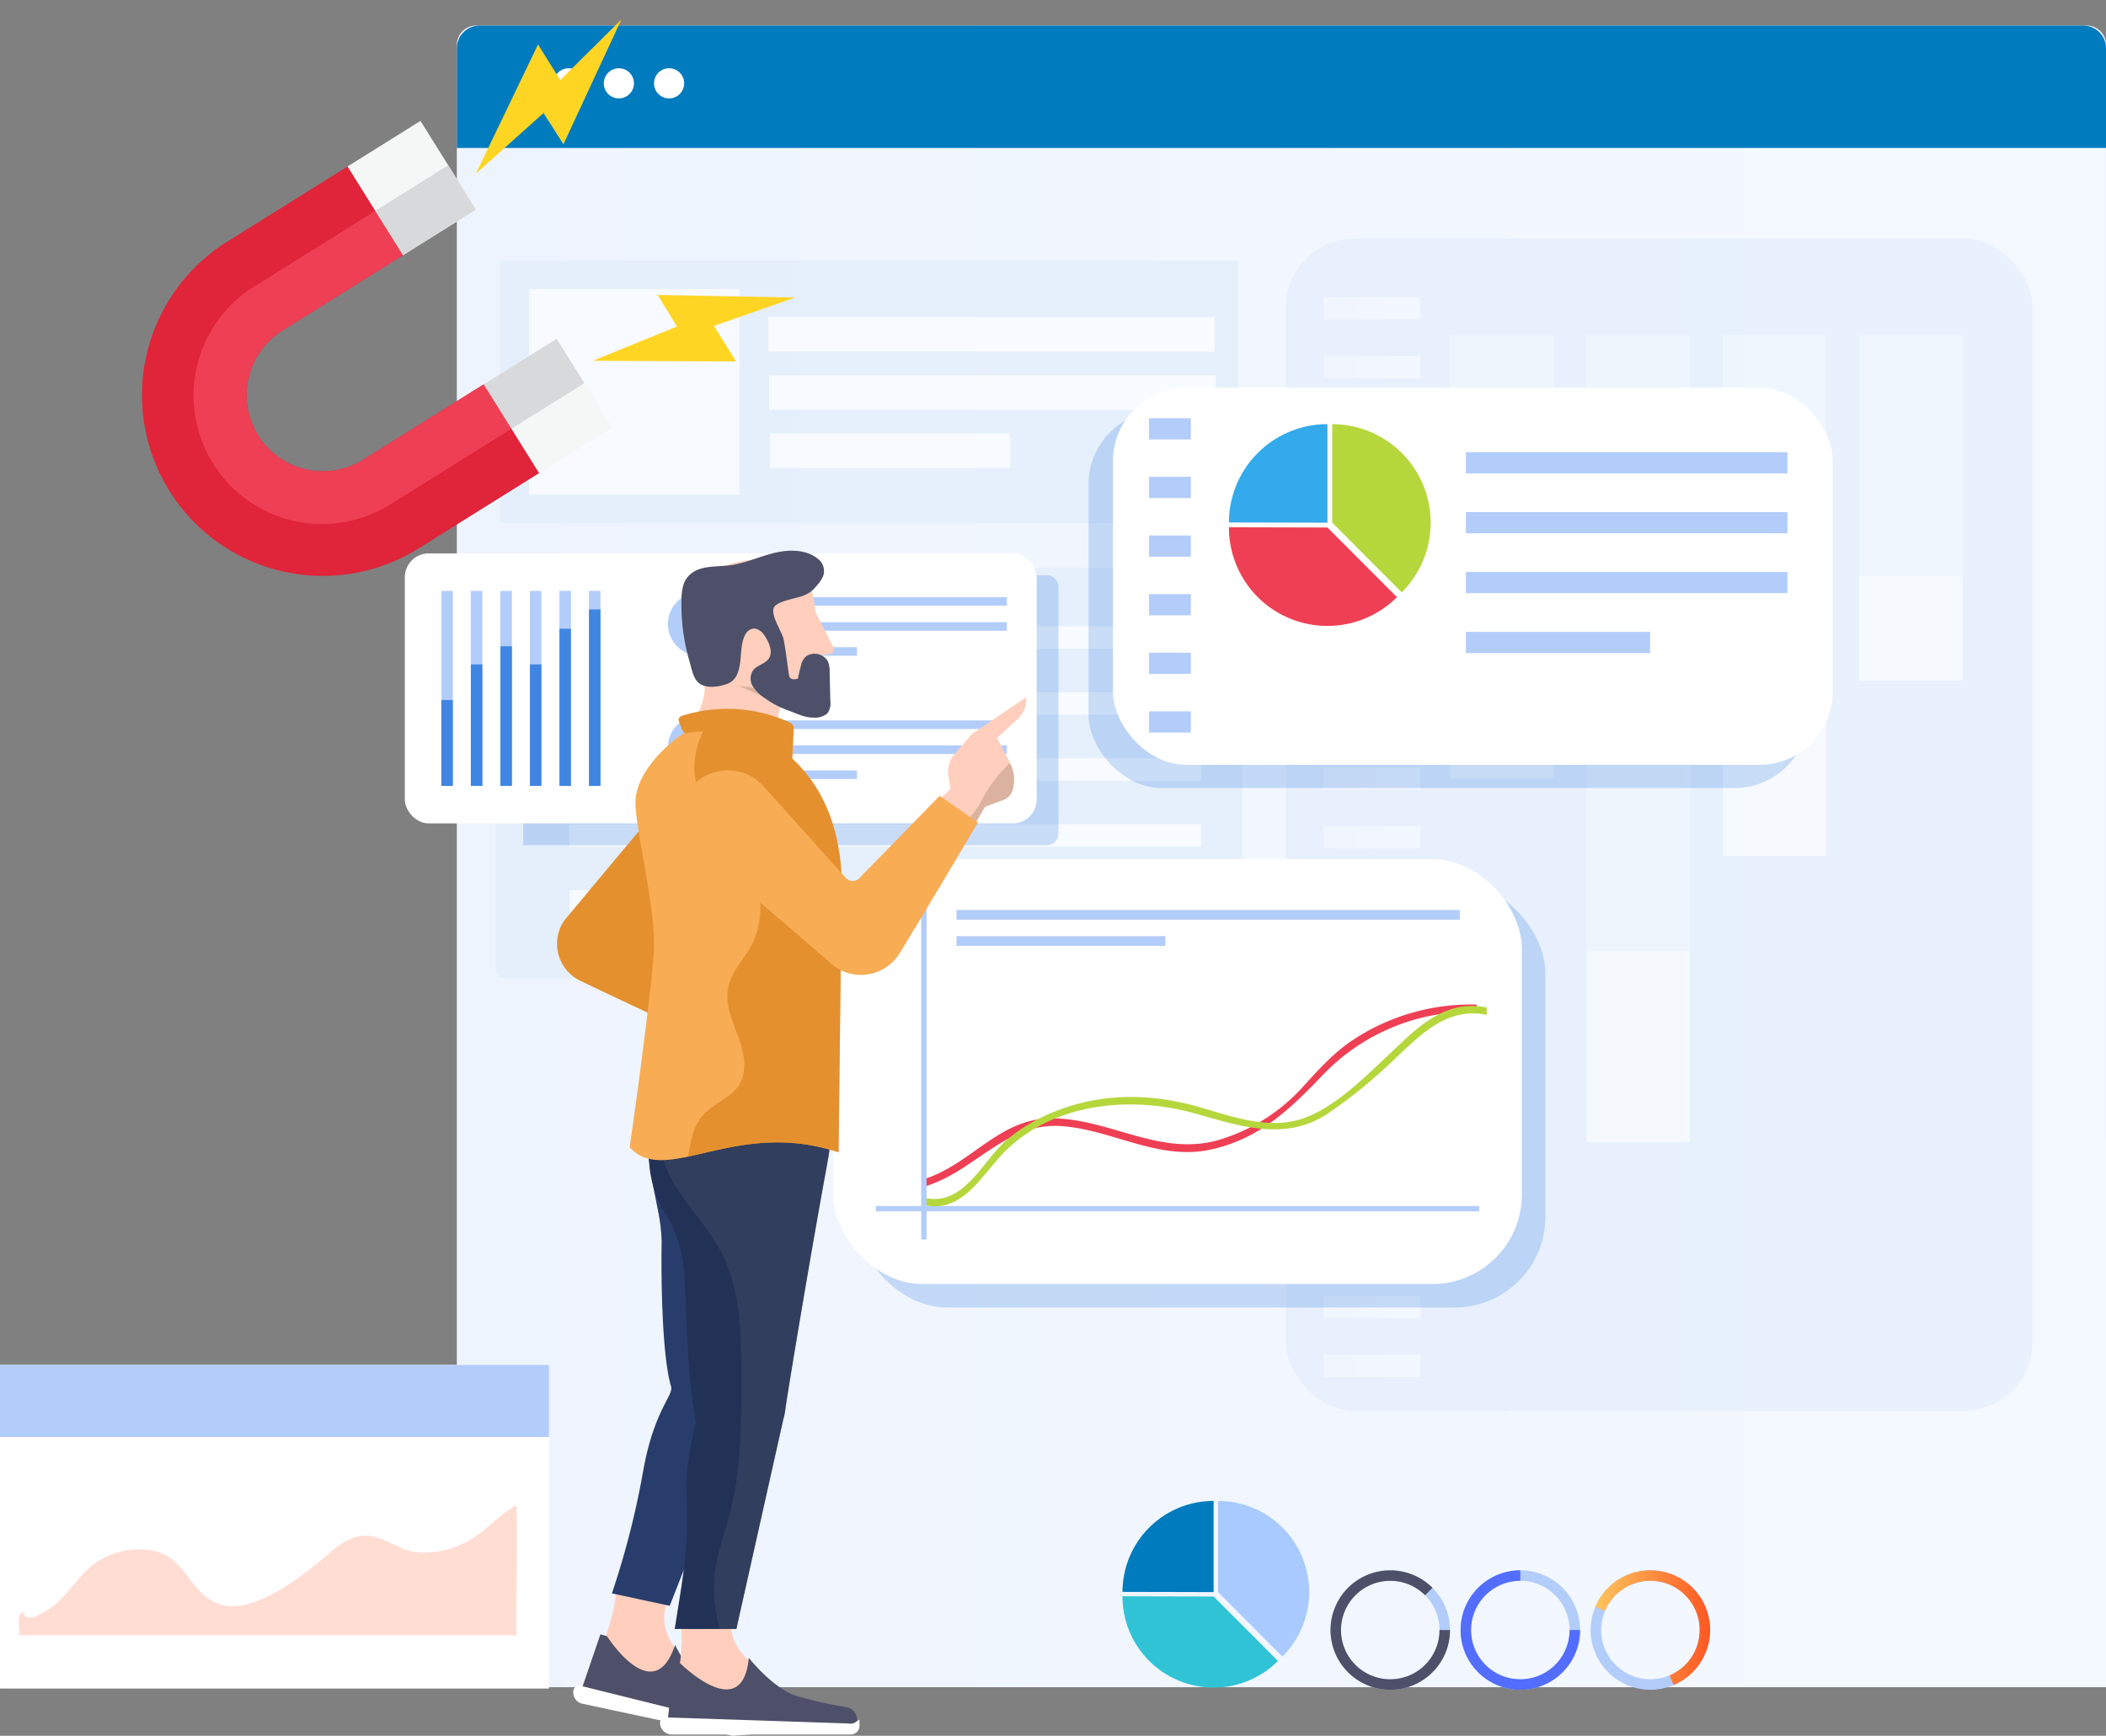 <svg xmlns="http://www.w3.org/2000/svg" xmlns:xlink="http://www.w3.org/1999/xlink" width="380.677" height="313.793" viewBox="0 0 380.677 313.793">
  <rect x="0" y="0" width="380.677" height="313.793" fill="#808080" stroke="none"/>
  <defs>
    <linearGradient id="linear-gradient" y1="0.5" x2="1" y2="0.5" gradientUnits="objectBoundingBox">
      <stop offset="0" stop-color="#eef4fe"/>
      <stop offset="0.848" stop-color="#f4f8ff"/>
    </linearGradient>
    <linearGradient id="linear-gradient-21" y1="0.5" x2="1" y2="0.5" gradientUnits="objectBoundingBox">
      <stop offset="0" stop-color="#fec55e"/>
      <stop offset="1" stop-color="#ff5722"/>
    </linearGradient>
  </defs>
  <g id="Group_13087" data-name="Group 13087" transform="translate(-352.727 -2914.61)">
    <g id="Group_10812" data-name="Group 10812" transform="translate(325.478 2919.241)">
      <g id="Group_1895" data-name="Group 1895" transform="translate(109.831 0)">
        <path id="Path_5785" data-name="Path 5785" d="M-2770.974,1416.385h-298.1V1119.475A3.47,3.47,0,0,1-3065.6,1116h291.154a3.47,3.47,0,0,1,3.47,3.471Z" transform="translate(3069.069 -1116.004)" fill="url(#linear-gradient)"/>
        <path id="Path_5786" data-name="Path 5786" d="M-2770.974,1138.125v-18.032a4.088,4.088,0,0,0-4.089-4.089H-3064.98a4.089,4.089,0,0,0-4.089,4.089v18.032Z" transform="translate(3069.069 -1116.004)" fill="#007bbe"/>
        <path id="Path_5787" data-name="Path 5787" d="M-3028.131,1134.375a2.723,2.723,0,0,1-2.723,2.724,2.722,2.722,0,0,1-2.724-2.724,2.722,2.722,0,0,1,2.724-2.723A2.723,2.723,0,0,1-3028.131,1134.375Z" transform="translate(3051.065 -1123.942)" fill="#fff"/>
        <path id="Path_5788" data-name="Path 5788" d="M-3009.71,1134.375a2.723,2.723,0,0,1-2.724,2.724,2.723,2.723,0,0,1-2.724-2.724,2.723,2.723,0,0,1,2.724-2.723A2.722,2.722,0,0,1-3009.71,1134.375Z" transform="translate(3041.72 -1123.942)" fill="#fff"/>
        <path id="Path_5789" data-name="Path 5789" d="M-2991.288,1134.375a2.723,2.723,0,0,1-2.724,2.724,2.722,2.722,0,0,1-2.723-2.724,2.722,2.722,0,0,1,2.723-2.723A2.723,2.723,0,0,1-2991.288,1134.375Z" transform="translate(3032.375 -1123.942)" fill="#fff"/>
      </g>
      <g id="Group_1896" data-name="Group 1896" transform="translate(259.668 38.5)" opacity="0.5">
        <rect id="Rectangle_940" data-name="Rectangle 940" width="134.986" height="211.915" rx="12.503" transform="translate(0 0)" fill="#dbeaf9"/>
        <rect id="Rectangle_941" data-name="Rectangle 941" width="17.556" height="4.043" transform="translate(6.796 10.6)" fill="url(#linear-gradient)"/>
        <rect id="Rectangle_942" data-name="Rectangle 942" width="18.688" height="80.023" transform="translate(29.731 17.567)" fill="#f8fbfe"/>
        <rect id="Rectangle_943" data-name="Rectangle 943" width="18.688" height="145.77" transform="translate(54.366 17.567)" fill="#f8fbfe"/>
        <rect id="Rectangle_944" data-name="Rectangle 944" width="18.688" height="111.224" transform="translate(54.366 17.567)" fill="#e9f3fb"/>
        <rect id="Rectangle_945" data-name="Rectangle 945" width="18.688" height="94.027" transform="translate(79.001 17.567)" fill="#f8fbfe"/>
        <rect id="Rectangle_946" data-name="Rectangle 946" width="18.688" height="24.896" transform="translate(79.001 17.567)" fill="#e9f3fb"/>
        <rect id="Rectangle_947" data-name="Rectangle 947" width="18.688" height="62.316" transform="translate(103.636 17.567)" fill="#f8fbfe"/>
        <rect id="Rectangle_948" data-name="Rectangle 948" width="18.688" height="43.474" transform="translate(103.636 17.567)" fill="#e9f3fb"/>
        <rect id="Rectangle_949" data-name="Rectangle 949" width="18.688" height="44.334" transform="translate(29.731 17.567)" fill="#e9f3fb"/>
        <rect id="Rectangle_950" data-name="Rectangle 950" width="17.556" height="4.043" transform="translate(6.796 21.221)" fill="url(#linear-gradient)"/>
        <rect id="Rectangle_951" data-name="Rectangle 951" width="17.556" height="4.043" transform="translate(6.796 31.842)" fill="url(#linear-gradient)"/>
        <rect id="Rectangle_952" data-name="Rectangle 952" width="17.556" height="4.043" transform="translate(6.796 42.463)" fill="url(#linear-gradient)"/>
        <rect id="Rectangle_953" data-name="Rectangle 953" width="17.556" height="4.043" transform="translate(6.796 53.084)" fill="url(#linear-gradient)"/>
        <rect id="Rectangle_954" data-name="Rectangle 954" width="17.556" height="4.043" transform="translate(6.796 63.705)" fill="url(#linear-gradient)"/>
        <rect id="Rectangle_955" data-name="Rectangle 955" width="17.556" height="4.043" transform="translate(6.796 74.326)" fill="url(#linear-gradient)"/>
        <rect id="Rectangle_956" data-name="Rectangle 956" width="17.556" height="4.043" transform="translate(6.796 84.947)" fill="url(#linear-gradient)"/>
        <rect id="Rectangle_957" data-name="Rectangle 957" width="17.556" height="4.043" transform="translate(6.796 95.568)" fill="url(#linear-gradient)"/>
        <rect id="Rectangle_958" data-name="Rectangle 958" width="17.556" height="4.043" transform="translate(6.796 106.189)" fill="url(#linear-gradient)"/>
        <rect id="Rectangle_959" data-name="Rectangle 959" width="17.556" height="4.043" transform="translate(6.796 116.81)" fill="url(#linear-gradient)"/>
        <rect id="Rectangle_960" data-name="Rectangle 960" width="17.556" height="4.043" transform="translate(6.796 127.431)" fill="url(#linear-gradient)"/>
        <rect id="Rectangle_961" data-name="Rectangle 961" width="17.556" height="4.043" transform="translate(6.796 138.052)" fill="url(#linear-gradient)"/>
        <rect id="Rectangle_962" data-name="Rectangle 962" width="17.556" height="4.043" transform="translate(6.796 148.673)" fill="url(#linear-gradient)"/>
        <rect id="Rectangle_963" data-name="Rectangle 963" width="17.556" height="4.043" transform="translate(6.796 159.294)" fill="url(#linear-gradient)"/>
        <rect id="Rectangle_964" data-name="Rectangle 964" width="17.556" height="4.043" transform="translate(6.796 169.915)" fill="url(#linear-gradient)"/>
        <rect id="Rectangle_965" data-name="Rectangle 965" width="17.556" height="4.043" transform="translate(6.796 180.536)" fill="url(#linear-gradient)"/>
        <rect id="Rectangle_966" data-name="Rectangle 966" width="17.556" height="4.043" transform="translate(6.796 191.157)" fill="url(#linear-gradient)"/>
        <rect id="Rectangle_967" data-name="Rectangle 967" width="17.556" height="4.043" transform="translate(6.796 201.778)" fill="url(#linear-gradient)"/>
      </g>
      <g id="Group_1897" data-name="Group 1897" transform="translate(116.821 97.984)" opacity="0.5">
        <rect id="Rectangle_968" data-name="Rectangle 968" width="134.986" height="74.244" rx="1.685" fill="#dbeaf9"/>
        <rect id="Rectangle_969" data-name="Rectangle 969" width="72.288" height="4.043" transform="translate(55.216 10.6)" fill="#fff"/>
        <rect id="Rectangle_970" data-name="Rectangle 970" width="72.288" height="4.043" transform="translate(55.216 22.535)" fill="#fff"/>
        <rect id="Rectangle_971" data-name="Rectangle 971" width="72.288" height="4.043" transform="translate(55.216 34.47)" fill="#fff"/>
        <rect id="Rectangle_972" data-name="Rectangle 972" width="114.129" height="4.043" transform="translate(13.374 46.405)" fill="#fff"/>
        <rect id="Rectangle_973" data-name="Rectangle 973" width="114.129" height="4.043" transform="translate(13.374 58.339)" fill="#fff"/>
        <circle id="Ellipse_379" data-name="Ellipse 379" cx="16.727" cy="16.727" r="16.727" transform="translate(13.515 39.139) rotate(-81.677)" fill="#fff"/>
      </g>
      <g id="Group_1898" data-name="Group 1898" transform="translate(117.598 42.459)" opacity="0.5">
        <rect id="Rectangle_974" data-name="Rectangle 974" width="133.431" height="47.482" transform="translate(0 0)" fill="#dbeaf9"/>
        <rect id="Rectangle_975" data-name="Rectangle 975" width="38.059" height="37.176" transform="translate(5.275 5.153)" fill="#fff"/>
        <rect id="Rectangle_976" data-name="Rectangle 976" width="80.669" height="6.242" transform="translate(48.534 10.23)" fill="#fff"/>
        <rect id="Rectangle_977" data-name="Rectangle 977" width="80.669" height="6.242" transform="translate(48.686 20.749)" fill="#fff"/>
        <rect id="Rectangle_978" data-name="Rectangle 978" width="43.429" height="6.242" transform="translate(48.838 31.267)" fill="#fff"/>
      </g>
      <g id="Group_1906" data-name="Group 1906" transform="translate(267.755 279.247)">
        <g id="Group_1904" data-name="Group 1904" transform="translate(0)">
          <g id="Group_1899" data-name="Group 1899">
            <path id="Path_5790" data-name="Path 5790" d="M-2737.749,1704.358a10.808,10.808,0,0,1-10.8-10.8,10.808,10.808,0,0,1,10.8-10.8,10.809,10.809,0,0,1,10.8,10.8A10.809,10.809,0,0,1-2737.749,1704.358Zm0-19.7a8.911,8.911,0,0,0-8.9,8.9,8.911,8.911,0,0,0,8.9,8.9,8.912,8.912,0,0,0,8.9-8.9A8.912,8.912,0,0,0-2737.749,1684.661Z" transform="translate(2748.545 -1682.766)" fill="#b3cdfa"/>
          </g>
          <g id="Group_1900" data-name="Group 1900" transform="translate(23.51)">
            <path id="Path_5791" data-name="Path 5791" d="M-2690.032,1704.358a10.808,10.808,0,0,1-10.8-10.8,10.808,10.808,0,0,1,10.8-10.8,10.809,10.809,0,0,1,10.8,10.8A10.809,10.809,0,0,1-2690.032,1704.358Zm0-19.7a8.912,8.912,0,0,0-8.9,8.9,8.912,8.912,0,0,0,8.9,8.9,8.911,8.911,0,0,0,8.9-8.9A8.912,8.912,0,0,0-2690.032,1684.661Z" transform="translate(2700.828 -1682.766)" fill="#b3cdfa"/>
          </g>
          <g id="Group_1901" data-name="Group 1901" transform="translate(47.019)">
            <path id="Path_5792" data-name="Path 5792" d="M-2642.317,1704.358a10.809,10.809,0,0,1-10.8-10.8,10.809,10.809,0,0,1,10.8-10.8,10.809,10.809,0,0,1,10.8,10.8A10.809,10.809,0,0,1-2642.317,1704.358Zm0-19.7a8.912,8.912,0,0,0-8.9,8.9,8.912,8.912,0,0,0,8.9,8.9,8.912,8.912,0,0,0,8.9-8.9A8.912,8.912,0,0,0-2642.317,1684.661Z" transform="translate(2653.114 -1682.766)" fill="#b3cdfa"/>
          </g>
          <g id="Group_1902" data-name="Group 1902" transform="translate(0 0.004)">
            <path id="Path_5793" data-name="Path 5793" d="M-2737.749,1704.363a10.715,10.715,0,0,1-4.2-.849,10.733,10.733,0,0,1-3.432-2.313,10.733,10.733,0,0,1-2.313-3.433,10.711,10.711,0,0,1-.849-4.2,10.729,10.729,0,0,1,.849-4.2,10.764,10.764,0,0,1,2.313-3.431,10.725,10.725,0,0,1,3.433-2.313,10.87,10.87,0,0,1,8.4,0,10.765,10.765,0,0,1,3.431,2.313l-1.34,1.34a8.88,8.88,0,0,0-2.83-1.908,8.963,8.963,0,0,0-6.929,0,8.865,8.865,0,0,0-2.83,1.908,8.87,8.87,0,0,0-1.908,2.83,8.83,8.83,0,0,0-.7,3.465,8.824,8.824,0,0,0,.7,3.464,8.856,8.856,0,0,0,1.908,2.83,8.873,8.873,0,0,0,2.829,1.908,8.966,8.966,0,0,0,6.93,0,8.874,8.874,0,0,0,2.83-1.908,8.886,8.886,0,0,0,1.908-2.83,8.841,8.841,0,0,0,.7-3.464h1.895a10.728,10.728,0,0,1-.849,4.2,10.773,10.773,0,0,1-2.313,3.432,10.761,10.761,0,0,1-3.431,2.313A10.728,10.728,0,0,1-2737.749,1704.363Z" transform="translate(2748.545 -1682.775)" fill="#4d5068"/>
          </g>
          <g id="Group_1903" data-name="Group 1903" transform="translate(23.51)">
            <path id="Path_5794" data-name="Path 5794" d="M-2690.032,1704.358a10.725,10.725,0,0,1-4.2-.849,10.751,10.751,0,0,1-3.431-2.313,10.761,10.761,0,0,1-2.314-3.432,10.731,10.731,0,0,1-.848-4.2,10.731,10.731,0,0,1,.848-4.2,10.752,10.752,0,0,1,2.314-3.432,10.753,10.753,0,0,1,3.431-2.313,10.725,10.725,0,0,1,4.2-.849v1.894a8.847,8.847,0,0,0-3.465.7,8.877,8.877,0,0,0-2.829,1.908,8.866,8.866,0,0,0-1.909,2.83,8.847,8.847,0,0,0-.7,3.465,8.84,8.84,0,0,0,.7,3.464,8.85,8.85,0,0,0,1.909,2.83,8.871,8.871,0,0,0,2.829,1.908,8.964,8.964,0,0,0,6.929,0,8.862,8.862,0,0,0,2.83-1.908,8.843,8.843,0,0,0,1.908-2.83,8.828,8.828,0,0,0,.7-3.464h1.9a10.72,10.72,0,0,1-.849,4.2,10.735,10.735,0,0,1-2.313,3.432,10.72,10.72,0,0,1-3.432,2.313A10.708,10.708,0,0,1-2690.032,1704.358Z" transform="translate(2700.828 -1682.766)" fill="#536dfe"/>
          </g>
        </g>
        <g id="Group_1905" data-name="Group 1905" transform="translate(47.869 0.004)">
          <path id="Path_5795" data-name="Path 5795" d="M-2637.239,1703.513l-.739-1.745a8.87,8.87,0,0,0,2.829-1.908,8.876,8.876,0,0,0,1.909-2.83,8.841,8.841,0,0,0,.7-3.464,8.855,8.855,0,0,0-.7-3.466,8.88,8.88,0,0,0-1.909-2.829,8.877,8.877,0,0,0-2.829-1.908,8.963,8.963,0,0,0-6.929,0,8.866,8.866,0,0,0-2.83,1.908,8.873,8.873,0,0,0-1.907,2.83l-1.745-.739a10.765,10.765,0,0,1,2.313-3.431,10.716,10.716,0,0,1,3.433-2.313,10.871,10.871,0,0,1,8.4,0,10.768,10.768,0,0,1,3.431,2.313,10.769,10.769,0,0,1,2.313,3.431,10.736,10.736,0,0,1,.849,4.2,10.728,10.728,0,0,1-.849,4.2,10.777,10.777,0,0,1-2.313,3.432A10.764,10.764,0,0,1-2637.239,1703.513Z" transform="translate(2651.39 -1682.775)" fill="url(#linear-gradient-21)"/>
        </g>
      </g>
      <g id="Group_1907" data-name="Group 1907" transform="translate(230.15 266.702)">
        <path id="Path_5796" data-name="Path 5796" d="M-2789.812,1657.305v16.473l.008.008,11.623,11.655a16.42,16.42,0,0,0,4.839-11.615c0-.017,0-.033,0-.049A16.473,16.473,0,0,0-2789.812,1657.305Z" transform="translate(2807.085 -1657.305)" fill="#a8caff"/>
        <path id="Path_5797" data-name="Path 5797" d="M-2820.026,1662.115a16.423,16.423,0,0,0-4.84,11.632l16.471.04v-16.481A16.422,16.422,0,0,0-2820.026,1662.115Z" transform="translate(2824.868 -1657.305)" fill="#007bbe"/>
        <path id="Path_5798" data-name="Path 5798" d="M-2808.388,1692.339h-.008l-16.471-.04c0,.01,0,.021,0,.031A16.473,16.473,0,0,0-2808.4,1708.8a16.42,16.42,0,0,0,11.631-4.809Z" transform="translate(2824.869 -1675.057)" fill="#30c3d6"/>
      </g>
      <g id="Group_1908" data-name="Group 1908" transform="translate(27.25 242.103)">
        <rect id="Rectangle_979" data-name="Rectangle 979" width="99.234" height="58.517" transform="translate(0 0)" fill="#fff"/>
        <rect id="Rectangle_980" data-name="Rectangle 980" width="99.234" height="13.043" transform="translate(0 0)" fill="#b3cdfa"/>
        <path id="Path_5799" data-name="Path 5799" d="M-3229.646,1682.418h89.832c-.145,0,.227-21.336-.051-23.482-3.266,1.716-5.754,5-9.219,6.716a15.7,15.7,0,0,1-9.271,1.694c-2.923-.492-5.3-2.7-8.3-2.9-3.9-.261-6.536,2.913-9.32,5.093-3.908,3.059-8.865,6.769-13.9,7.536-3.248.5-5.869-.958-7.887-3.4-2.615-3.166-3.951-6.043-8.385-6.653a13.894,13.894,0,0,0-10.1,2.543c-3.4,2.649-5.426,7-9.328,8.828-1.384.648-1.116.909-2.636.785-1-.081-.351-1.433-1.232-.662C-3230.09,1679.084-3229.646,1681.551-3229.646,1682.418Z" transform="translate(3233.186 -1633.533)" fill="#ffddd3"/>
      </g>
      <rect id="Rectangle_981" data-name="Rectangle 981" width="124.483" height="76.81" rx="16.412" transform="translate(182.106 154.93)" fill="#1067db" opacity="0.2"/>
      <g id="Group_1913" data-name="Group 1913" transform="translate(177.857 150.684)">
        <rect id="Rectangle_982" data-name="Rectangle 982" width="124.483" height="76.81" rx="16.187" transform="translate(0)" fill="#fff"/>
        <g id="Group_1909" data-name="Group 1909" transform="translate(7.71 62.704)">
          <rect id="Rectangle_983" data-name="Rectangle 983" width="109.063" height="0.968" fill="#b3cdfa"/>
        </g>
        <rect id="Rectangle_984" data-name="Rectangle 984" width="90.988" height="1.755" transform="translate(22.285 9.191)" fill="#b3cdfa"/>
        <rect id="Rectangle_985" data-name="Rectangle 985" width="37.754" height="1.755" transform="translate(22.285 13.919)" fill="#b3cdfa"/>
        <g id="Group_1910" data-name="Group 1910" transform="translate(16.058 26.285)">
          <path id="Path_5800" data-name="Path 5800" d="M-2897.93,1508.071c9.081-2.712,14.632-11.653,24.73-10.919,9.246.672,17.5,6.3,26.983,4.241,8.851-1.92,14.48-7.442,20.463-13.7a37,37,0,0,1,27.616-11.191v-1.316a38.7,38.7,0,0,0-22.641,6.566c-3.5,2.384-6.137,5.4-8.965,8.5a33.294,33.294,0,0,1-14.955,9.383c-10.688,3.141-19.864-3.928-30.38-3.883-9.5.041-14.547,8.467-23.2,11.052,0,0-.464,1.512.35,1.268Z" transform="translate(2898.412 -1475.181)" fill="#ef3f54"/>
        </g>
        <g id="Group_1911" data-name="Group 1911" transform="translate(16.148 26.547)">
          <path id="Path_5801" data-name="Path 5801" d="M-2898.23,1511.665c7.607,1.748,10.8-5.868,15.484-10.229,9.024-8.407,22.639-9.459,33.979-6.241,7.973,2.262,16.176,4.994,23.7.027a89.359,89.359,0,0,0,10.839-8.656c5.036-4.609,10.211-10.882,17.98-9.251V1476c-7.859-1.65-12.935,4.051-18.181,8.963-4.294,4.021-9.608,9.323-15.293,11.16-6.2,2.005-12.748-.513-18.7-2.2-8.615-2.445-17.478-2.521-25.875.862a30.88,30.88,0,0,0-8.786,5.2c-4.386,3.813-7.69,12.041-14.8,10.407l-.349,1.268Z" transform="translate(2898.23 -1475.713)" fill="#b5d73c"/>
        </g>
        <g id="Group_1912" data-name="Group 1912" transform="translate(15.914 7.436)">
          <rect id="Rectangle_986" data-name="Rectangle 986" width="0.968" height="61.319" fill="#b3cdfa"/>
        </g>
      </g>
      <rect id="Rectangle_987" data-name="Rectangle 987" width="130.099" height="68.186" rx="13.274" transform="translate(223.999 69.636)" fill="#1067db" opacity="0.2"/>
      <g id="Group_1915" data-name="Group 1915" transform="translate(228.433 65.448)">
        <rect id="Rectangle_988" data-name="Rectangle 988" width="130.099" height="68.186" rx="13.274" transform="translate(0 0)" fill="#fff"/>
        <rect id="Rectangle_989" data-name="Rectangle 989" width="7.563" height="3.838" transform="translate(6.513 5.519)" fill="#b3cdfa"/>
        <rect id="Rectangle_990" data-name="Rectangle 990" width="58.12" height="3.838" transform="translate(63.794 11.669)" fill="#b3cdfa"/>
        <rect id="Rectangle_991" data-name="Rectangle 991" width="58.12" height="3.838" transform="translate(63.794 22.493)" fill="#b3cdfa"/>
        <rect id="Rectangle_992" data-name="Rectangle 992" width="58.12" height="3.838" transform="translate(63.794 33.318)" fill="#b3cdfa"/>
        <rect id="Rectangle_993" data-name="Rectangle 993" width="33.302" height="3.838" transform="translate(63.794 44.143)" fill="#b3cdfa"/>
        <rect id="Rectangle_994" data-name="Rectangle 994" width="7.563" height="3.838" transform="translate(6.513 16.118)" fill="#b3cdfa"/>
        <rect id="Rectangle_995" data-name="Rectangle 995" width="7.563" height="3.838" transform="translate(6.513 26.717)" fill="#b3cdfa"/>
        <rect id="Rectangle_996" data-name="Rectangle 996" width="7.563" height="3.838" transform="translate(6.513 37.316)" fill="#b3cdfa"/>
        <rect id="Rectangle_997" data-name="Rectangle 997" width="7.563" height="3.838" transform="translate(6.513 47.915)" fill="#b3cdfa"/>
        <rect id="Rectangle_998" data-name="Rectangle 998" width="7.563" height="3.838" transform="translate(6.513 58.514)" fill="#b3cdfa"/>
        <g id="Group_1914" data-name="Group 1914" transform="translate(20.953 6.6)">
          <path id="Path_5802" data-name="Path 5802" d="M-2747.94,1262.233v17.8l.009.009,12.562,12.6a17.745,17.745,0,0,0,5.229-12.553c0-.018,0-.035,0-.052A17.8,17.8,0,0,0-2747.94,1262.233Z" transform="translate(2766.607 -1262.233)" fill="#b5d73c"/>
          <path id="Path_5803" data-name="Path 5803" d="M-2780.593,1267.431a17.745,17.745,0,0,0-5.231,12.571l17.8.043v-17.812A17.744,17.744,0,0,0-2780.593,1267.431Z" transform="translate(2785.826 -1262.233)" fill="#32aaeb"/>
          <path id="Path_5804" data-name="Path 5804" d="M-2768.016,1300.1h-.01l-17.8-.043c0,.011,0,.023,0,.034a17.8,17.8,0,0,0,17.8,17.8,17.746,17.746,0,0,0,12.571-5.2Z" transform="translate(2785.828 -1281.418)" fill="#ef3f54"/>
        </g>
      </g>
      <path id="Path_5805" data-name="Path 5805" d="M-3069.069,1334.821h94.627a2.121,2.121,0,0,0,2.121-2.121v-44.569a2.121,2.121,0,0,0-2.121-2.121h-94.627Z" transform="translate(3190.893 -1186.657)" fill="#1067db" opacity="0.2"/>
      <g id="Group_1916" data-name="Group 1916" transform="translate(100.423 95.411)">
        <rect id="Rectangle_999" data-name="Rectangle 999" width="114.207" height="48.811" rx="4.305" fill="#fff"/>
        <rect id="Rectangle_1000" data-name="Rectangle 1000" width="2.08" height="35.253" transform="translate(6.6 6.779)" fill="#b3cdfa"/>
        <rect id="Rectangle_1001" data-name="Rectangle 1001" width="2.08" height="35.253" transform="translate(11.937 6.779)" fill="#b3cdfa"/>
        <rect id="Rectangle_1002" data-name="Rectangle 1002" width="2.08" height="35.253" transform="translate(17.275 6.779)" fill="#b3cdfa"/>
        <rect id="Rectangle_1003" data-name="Rectangle 1003" width="2.08" height="35.253" transform="translate(22.612 6.779)" fill="#b3cdfa"/>
        <rect id="Rectangle_1004" data-name="Rectangle 1004" width="2.08" height="35.253" transform="translate(27.949 6.779)" fill="#b3cdfa"/>
        <rect id="Rectangle_1005" data-name="Rectangle 1005" width="2.08" height="35.253" transform="translate(33.287 6.779)" fill="#b3cdfa"/>
        <rect id="Rectangle_1006" data-name="Rectangle 1006" width="2.08" height="15.518" transform="translate(6.6 26.514)" fill="#4085e2"/>
        <rect id="Rectangle_1007" data-name="Rectangle 1007" width="2.08" height="21.964" transform="translate(11.937 20.068)" fill="#4085e2"/>
        <rect id="Rectangle_1008" data-name="Rectangle 1008" width="2.08" height="25.242" transform="translate(17.275 16.79)" fill="#4085e2"/>
        <rect id="Rectangle_1009" data-name="Rectangle 1009" width="2.08" height="21.964" transform="translate(22.612 20.068)" fill="#4085e2"/>
        <rect id="Rectangle_1010" data-name="Rectangle 1010" width="2.08" height="28.41" transform="translate(27.949 13.622)" fill="#4085e2"/>
        <rect id="Rectangle_1011" data-name="Rectangle 1011" width="2.08" height="31.906" transform="translate(33.287 10.126)" fill="#4085e2"/>
        <path id="Path_5806" data-name="Path 5806" d="M-3004.436,1297.97a5.765,5.765,0,0,1-5.766,5.766,5.765,5.765,0,0,1-5.765-5.766,5.765,5.765,0,0,1,5.765-5.765A5.765,5.765,0,0,1-3004.436,1297.97Z" transform="translate(3063.531 -1285.211)" fill="#b3cdfa"/>
        <rect id="Rectangle_1012" data-name="Rectangle 1012" width="46.628" height="1.553" transform="translate(62.201 7.906)" fill="#b3cdfa"/>
        <rect id="Rectangle_1013" data-name="Rectangle 1013" width="46.628" height="1.553" transform="translate(62.201 12.427)" fill="#b3cdfa"/>
        <rect id="Rectangle_1014" data-name="Rectangle 1014" width="19.533" height="1.553" transform="translate(62.201 16.948)" fill="#b3cdfa"/>
        <path id="Path_5807" data-name="Path 5807" d="M-3004.436,1343.206a5.766,5.766,0,0,1-5.766,5.766,5.765,5.765,0,0,1-5.765-5.766,5.765,5.765,0,0,1,5.765-5.766A5.766,5.766,0,0,1-3004.436,1343.206Z" transform="translate(3063.531 -1308.158)" fill="#b3cdfa"/>
        <rect id="Rectangle_1015" data-name="Rectangle 1015" width="46.628" height="1.553" transform="translate(62.201 30.194)" fill="#b3cdfa"/>
        <rect id="Rectangle_1016" data-name="Rectangle 1016" width="46.628" height="1.553" transform="translate(62.201 34.715)" fill="#b3cdfa"/>
        <rect id="Rectangle_1017" data-name="Rectangle 1017" width="19.533" height="1.553" transform="translate(62.201 39.236)" fill="#b3cdfa"/>
      </g>
      <g id="Group_1923" data-name="Group 1923" transform="translate(127.933 94.923)">
        <path id="Path_5939" data-name="Path 5939" d="M-2524.246,1422.256s-14.5-6.682-25.778-12.091a7.43,7.43,0,0,1-2.993-11.05l20.844-24.968a8.72,8.72,0,0,1,11.75-1.363h0a7.8,7.8,0,0,1,.719,12.152l-16.491,15.213a1.542,1.542,0,0,0,.313,2.5l16.248,12.725Z" transform="translate(2554.386 -1332.341)" fill="#e4902e"/>
        <path id="Path_5941" data-name="Path 5941" d="M-2510.574,1674.454s-3.128,4.618,1.936,10.269l-1.775,7.568-14.961-3.19s5.124-9.832,5.247-16.684Z" transform="translate(2530.896 -1485.192)" fill="#ffcebd"/>
        <path id="Path_5942" data-name="Path 5942" d="M-2538.649,1691.923s3.122,6.654,7.2,8.722c0,0,1.612.851,3.587,1.786,1.385.655,2.948.077,4.258.551a2.279,2.279,0,0,1,1.508,2.649l-.19.81-6.379-.085-27.1-5.777,3.62-10.575,1.194.35S-2542.534,1703.615-2538.649,1691.923Z" transform="translate(2559.993 -1494.113)" fill="#4d5068"/>
        <path id="Path_5943" data-name="Path 5943" d="M-2523.267,1717.562l-4.348.348-27.113-5.781a2.091,2.091,0,0,1-1.661-2.5h0a1.061,1.061,0,0,1,1.3-.756l28.63,7.121,3.232-.2c.669-.133,1.2.014,1.7-.36l.471-.184-.267,1.139A1.628,1.628,0,0,1-2523.267,1717.562Z" transform="translate(2559.374 -1503.671)" fill="#fff"/>
        <path id="Path_5944" data-name="Path 5944" d="M-2533.166,1500.272l-9.076,49.719-14.348,36.495-10.442-2.227a152.262,152.262,0,0,0,5.649-22.112c1.932-10.945,5.511-13.687,5.052-15.257-2.08-7.128-1.695-26.19-1.695-26.19a33.536,33.536,0,0,0-.628-5.466l-.967-4.856-2.209-14.252Z" transform="translate(2576.955 -1395.76)" fill="#293d6c"/>
        <path id="Path_5945" data-name="Path 5945" d="M-2566.623,1497.176l2.064,13.314.967,4.857a33.533,33.533,0,0,1,.628,5.466s-.116,5.778.126,12.16a64.5,64.5,0,0,1,4.278,7.336,35.623,35.623,0,0,1-4.278,36.833c-1.441,1.822-3.1,3.58-3.8,5.763a9,9,0,0,0-.394,2.521l5.5,1.173,14.348-36.495,9.076-49.719-27.908-4.036C-2566.219,1496.622-2566.429,1496.893-2566.623,1497.176Z" transform="translate(2581.894 -1395.873)" fill="#293d6c" opacity="0.4"/>
        <path id="Path_5946" data-name="Path 5946" d="M-2540.783,1682.132s-2,5.157,4.24,9.618v7.755h-15.33s3.084-11.086,1.449-17.373Z" transform="translate(2572.497 -1490.12)" fill="#ffcebd"/>
        <path id="Path_5947" data-name="Path 5947" d="M-2572.573,1698.63s4.57,5.844,9.028,7.013a81.148,81.148,0,0,0,8.482,1.892,2.336,2.336,0,0,1,2.078,2.271v.83h-34.3l1.113-11.074,1.245.094S-2573.688,1710.849-2572.573,1698.63Z" transform="translate(2607.24 -1498.489)" fill="#4d5068"/>
        <path id="Path_5948" data-name="Path 5948" d="M-2553.664,1723.583H-2585.9a2.142,2.142,0,0,1-2.192-2.089h0a1.036,1.036,0,0,1,1.095-1.008l32.941,1.1a1.8,1.8,0,0,0,1.6-.446l.418-.277v1.167A1.589,1.589,0,0,1-2553.664,1723.583Z" transform="translate(2606.712 -1509.576)" fill="#fff"/>
        <path id="Path_5949" data-name="Path 5949" d="M-2575.769,1496.126a20.553,20.553,0,0,0,1.192,19.882,21.862,21.862,0,0,1,3.093,9.676c.653,7.725.27,16.027,2.18,27.608,0,0-1.974,7.865-1.677,13.1.489,8.611-.329,13.034-2.135,24.3h11.146l8.49-37.913a10.621,10.621,0,0,0,.333-1.557c.571-4.189,4.8-29.384,7.342-43.2,1-5.443.8-4.83.574-7.224Z" transform="translate(2594.386 -1395.76)" fill="#223257"/>
        <path id="Path_5950" data-name="Path 5950" d="M-2555.011,1551.417c.571-4.189,4.8-29.384,7.342-43.2,1-5.443.8-4.83.574-7.224l-29.313-4.488a10.557,10.557,0,0,0-.721,1.5c-1.629,4.33.021,9.187,2.512,13.126s5.813,7.388,7.982,11.5c3.612,6.842,3.7,14.823,3.714,22.482.014,8.41.017,16.922-2.129,25.08-.984,3.74-2.418,7.4-2.77,11.245a27.054,27.054,0,0,0,1,9.447h2.985l8.49-37.913A10.619,10.619,0,0,0-2555.011,1551.417Z" transform="translate(2596.251 -1395.954)" fill="#4d5068" opacity="0.4"/>
        <path id="Path_5951" data-name="Path 5951" d="M-2548.367,1336.6s-5.688,3.575-3.4,12.984c.929,3.822-15.293-5.813-15.293-5.813s2.222-4.35,1.412-6.616l12.2-3.327Z" transform="translate(2592.171 -1313.429)" fill="#ffcebd"/>
        <path id="Path_5952" data-name="Path 5952" d="M-2551.656,1336.6a9.4,9.4,0,0,0-3.442,5.141l-2.786-1.834-9.178-3.942,10.319-2.138Z" transform="translate(2595.46 -1313.429)" fill="#a58877" opacity="0.4"/>
        <path id="Path_5953" data-name="Path 5953" d="M-2562.2,1295.258s3.3.815,3.925,2.143l.986,2.09a13.99,13.99,0,0,1,1.328,5.355l0,.036,3.271,6.4a.824.824,0,0,1-.534,1.217l-1.54.247.478,6.53a2.815,2.815,0,0,1-4.326,2.53l-6.156-2.949-11.347-1.271s.309-5.55-2.194-7.614C-2578.31,1309.974-2584.772,1294.942-2562.2,1295.258Z" transform="translate(2602.637 -1293.859)" fill="#ffcebd"/>
        <path id="Path_5954" data-name="Path 5954" d="M-2577.532,1298.581a4.223,4.223,0,0,1,.674-1.3c1.941-2.5,5.644-1.8,8.413-2.32,2.62-.49,5.061-1.631,7.66-2.211s5.6-.5,7.606,1.183a2.74,2.74,0,0,1,.844,3.208,7.048,7.048,0,0,1-1.275,1.794,6.162,6.162,0,0,1-.957.939,6.387,6.387,0,0,1-1.293.671c-1.16.5-4.752.961-5.314,2.15-.676,1.43,1.508,4.4,1.779,5.887.371,2.039.608,4.109.911,6.158a1.24,1.24,0,0,0,.223.643c.316.373.923.3,1.412.183q.237-1.192.559-2.367a2.788,2.788,0,0,1,1.034-1.754,2.8,2.8,0,0,1,3.817.945,4.684,4.684,0,0,1,.331,1.964q.063,2.613.125,5.226a3.117,3.117,0,0,1-.544,2.267,3.521,3.521,0,0,1-2.56.742c-1.626.033-3.195-.844-4.752-1.379a16.315,16.315,0,0,1-3.857-2.048,7.056,7.056,0,0,1-2.3-2.234,2.64,2.64,0,0,1,.135-2.978c.832-.951,2.53-1.165,2.977-2.452.41-1.178-.31-2.765-.984-3.71a2.579,2.579,0,0,0-1.815-1.291,1.807,1.807,0,0,0-1.51.831c-.984,1.449-.866,3.813-1.11,5.462-.24,1.629-.725,3.147-2.4,3.733-1.41.494-3.35.818-4.73.04-1.316-.741-1.587-2.708-1.981-4.05a36.47,36.47,0,0,1-1.469-11.351A9.343,9.343,0,0,1-2577.532,1298.581Z" transform="translate(2600.388 -1292.423)" fill="#4d5068"/>
        <path id="Path_5955" data-name="Path 5955" d="M-2544.13,1433.516l.571-49.439h0c-.7-17.552-10.671-24.442-17.816-27.128a12.627,12.627,0,0,0-12.524,2.074c-3.349,2.825-7.033,6.962-6.939,11.446.112,5.312,3.9,19.995,3.29,27.247-.954,11.412-4.347,34.865-4.347,34.865C-2575.414,1439.844-2562.8,1427.275-2544.13,1433.516Z" transform="translate(2595.029 -1324.743)" fill="#f8ac53"/>
        <path id="Path_5956" data-name="Path 5956" d="M-2579.037,1426.6c-1.8,1.932-2.344,4.619-2.773,7.17-.029.172-.057.346-.085.52,6.844-1.438,15.917-4.541,27.211-.766l.571-49.439c-.7-17.552-10.671-24.442-17.816-27.128a12.794,12.794,0,0,0-6.733-.615c-1.924,3.683-2.876,7.709-1.35,11.444a22.271,22.271,0,0,0,3.663,5.395,36.505,36.505,0,0,1,6.438,10.427,15.356,15.356,0,0,1-.2,11.858c-1.4,2.855-3.947,5.241-4.544,8.339-.58,3.007.8,6,1.862,8.883s1.748,6.289-.017,8.842C-2574.322,1423.71-2577.216,1424.64-2579.037,1426.6Z" transform="translate(2605.583 -1324.746)" fill="#d9811a" opacity="0.63"/>
        <path id="Path_5957" data-name="Path 5957" d="M-2632.022,1363.073l14.477,16.129a1.66,1.66,0,0,0,2.562-.14l16.282-16.367-.381-2.418a4.732,4.732,0,0,1,1.109-3.833l3.114-3.611,9.846-6.714v.493a4.676,4.676,0,0,1-1.525,3.434l-3.758,3.474,2.35,4.482a6.43,6.43,0,0,1,.443,4.942h0a2.714,2.714,0,0,1-1.654,1.708l-3.3,1.232s-9.57,16.589-15.734,26.682a7.967,7.967,0,0,1-11.4,2.108l-24.129-20.728a7.551,7.551,0,0,1-.688-10.93h0A8.451,8.451,0,0,1-2632.022,1363.073Z" transform="translate(2669.834 -1319.662)" fill="#ffcebd"/>
        <path id="Path_5958" data-name="Path 5958" d="M-2564.573,1351.732a27.2,27.2,0,0,1,19.579,1.188,1.177,1.177,0,0,1,.7,1.123l-.325,6.588s-11.751-7.552-18.87-5.815a.811.811,0,0,1-.941-.483l-.628-1.592A.766.766,0,0,1-2564.573,1351.732Z" transform="translate(2587.093 -1321.86)" fill="#e4902e"/>
        <path id="Path_5959" data-name="Path 5959" d="M-2584.913,1377.075a2.715,2.715,0,0,0,1.654-1.708,6.43,6.43,0,0,0-.443-4.942l-.031-.058a25.154,25.154,0,0,0-4.7,5.982,16.484,16.484,0,0,1-2.26,3.535,33.2,33.2,0,0,1-3.277,2.52c-3.813,3.077-4.98,8.315-8.552,11.644-2.945,2.745-7.552,4.294-8.71,8.061-5.45-3.561-11.02-7.232-14.834-12.376-2.232-3.011-3.864-6.524-6.839-8.88a15.494,15.494,0,0,0-8.729-3.085,7.555,7.555,0,0,0,2.151,8.6l24.129,20.728a7.967,7.967,0,0,0,11.4-2.108c6.164-10.094,15.734-26.682,15.734-26.682Z" transform="translate(2665.583 -1331.964)" fill="#a58877" opacity="0.4"/>
        <path id="Path_5960" data-name="Path 5960" d="M-2575.874,1382.431s-7.883,13.388-14.236,23.79a8.211,8.211,0,0,1-11.751,2.173l-24.867-21.361a7.782,7.782,0,0,1-.709-11.264h0a8.71,8.71,0,0,1,12.767.059l14.919,16.622a1.711,1.711,0,0,0,2.641-.145l14.316-14.683Z" transform="translate(2651.956 -1333.306)" fill="#f8ac53"/>
      </g>
    </g>
    <g id="Group_13086" data-name="Group 13086" transform="matrix(0.53, 0.848, -0.848, 0.53, 462.853, 2914.61)">
      <g id="Group_13085" data-name="Group 13085" transform="translate(0.45 40.52)">
        <path id="Path_44821" data-name="Path 44821" d="M46.45,25.713a13.769,13.769,0,1,1-27.538,0V0H0V25.713a32.681,32.681,0,0,0,65.362,0V0H46.45Z" transform="translate(0 15.535)" fill="#e0243a"/>
        <g id="Group_13084" data-name="Group 13084" transform="translate(0 0)">
          <rect id="Rectangle_4614" data-name="Rectangle 4614" width="18.911" height="15.535" fill="#f5f6f6"/>
          <rect id="Rectangle_4615" data-name="Rectangle 4615" width="18.912" height="15.535" transform="translate(46.45 0)" fill="#f5f6f6"/>
        </g>
        <path id="Path_44822" data-name="Path 44822" d="M36.994,25.713a13.769,13.769,0,1,1-27.538,0V0H0V25.713a23.225,23.225,0,1,0,46.449,0V0H36.994Z" transform="translate(9.456 15.535)" fill="#ef3f54"/>
        <rect id="Rectangle_4616" data-name="Rectangle 4616" width="9.456" height="15.535" transform="translate(46.45 0)" fill="#d8d9da"/>
        <rect id="Rectangle_4617" data-name="Rectangle 4617" width="9.456" height="15.535" transform="translate(9.456 0)" fill="#d8d9da"/>
      </g>
      <path id="Path_44823" data-name="Path 44823" d="M0,20.839,13.586,0,10.151,15.179h7.582l-13.84,21.9L6.7,20.9Z" transform="translate(49.844 0)" fill="#ffd524"/>
      <path id="Path_44824" data-name="Path 44824" d="M17.732,20.839,4.147,0,7.582,15.179H0l13.84,21.9L11.032,20.9Z" transform="translate(0 0)" fill="#ffd524"/>
    </g>
  </g>
</svg>
